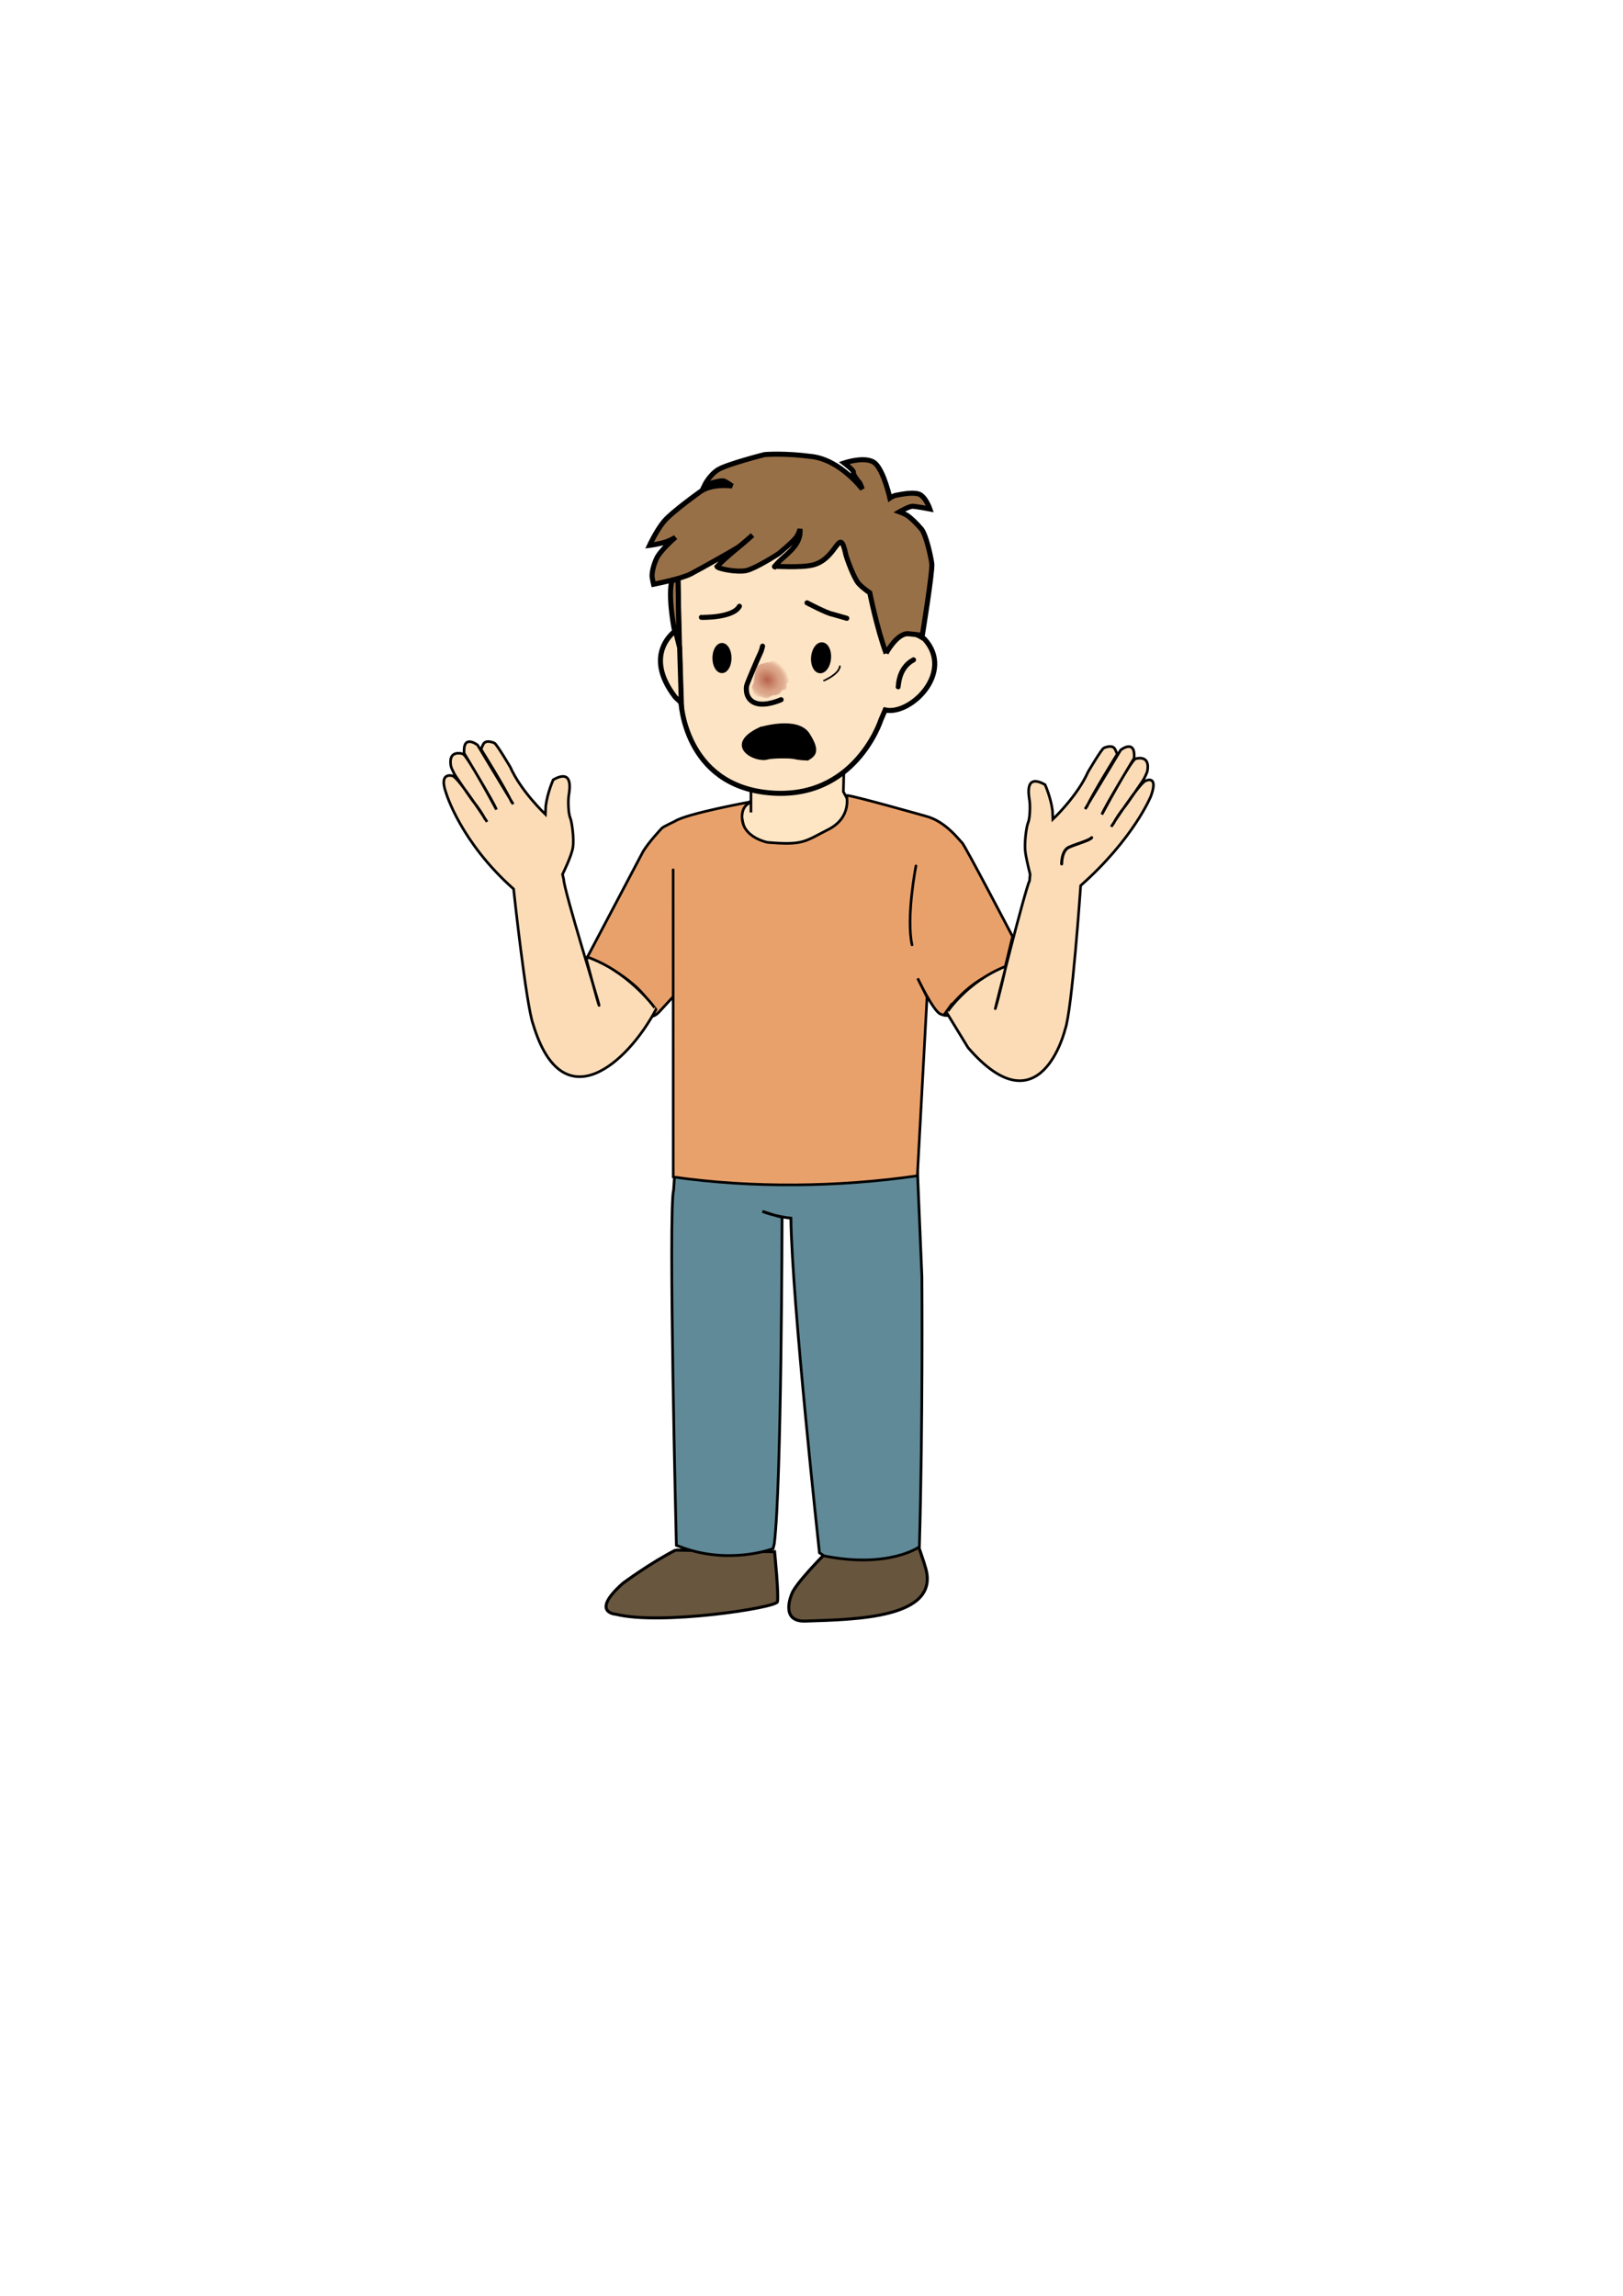 <?xml version="1.0" encoding="UTF-8" standalone="no"?>
<!-- Created with Inkscape (http://www.inkscape.org/) -->

<svg
   width="210mm"
   height="297mm"
   viewBox="0 0 210 297"
   version="1.1"
   id="svg1"
   inkscape:version="1.4 (86a8ad7, 2024-10-11)"
   sodipodi:docname="Fernando_explicando.svg"
   xmlns:inkscape="http://www.inkscape.org/namespaces/inkscape"
   xmlns:sodipodi="http://sodipodi.sourceforge.net/DTD/sodipodi-0.dtd"
   xmlns:xlink="http://www.w3.org/1999/xlink"
   xmlns="http://www.w3.org/2000/svg"
   xmlns:svg="http://www.w3.org/2000/svg">
  <sodipodi:namedview
     id="namedview1"
     pagecolor="#ffffff"
     bordercolor="#000000"
     borderopacity="0.25"
     inkscape:showpageshadow="2"
     inkscape:pageopacity="0.0"
     inkscape:pagecheckerboard="0"
     inkscape:deskcolor="#d1d1d1"
     inkscape:document-units="mm"
     inkscape:zoom="0.71891835"
     inkscape:cx="397.12437"
     inkscape:cy="561.25984"
     inkscape:window-width="1920"
     inkscape:window-height="1009"
     inkscape:window-x="-8"
     inkscape:window-y="-8"
     inkscape:window-maximized="1"
     inkscape:current-layer="layer1" />
  <defs
     id="defs1">
    <radialGradient
       inkscape:collect="always"
       xlink:href="#linearGradient165"
       id="radialGradient188"
       gradientUnits="userSpaceOnUse"
       gradientTransform="matrix(0.358,-0.434,0.507,0.419,66.838,92.228)"
       cx="37.63"
       cy="141.489"
       fx="37.63"
       fy="141.489"
       r="1.19" />
    <linearGradient
       id="linearGradient165"
       inkscape:collect="always">
      <stop
         style="stop-color:#b7624a;stop-opacity:1;"
         offset="0"
         id="stop165" />
      <stop
         style="stop-color:#b7624a;stop-opacity:0.498;"
         offset="0.568"
         id="stop169" />
      <stop
         style="stop-color:#fde4c4;stop-opacity:1;"
         offset="1"
         id="stop166" />
    </linearGradient>
  </defs>
  <g
     inkscape:label="Camada 1"
     inkscape:groupmode="layer"
     id="layer1">
    <g
       id="Fernando_speaking"
       transform="matrix(3.881,0,0,3.881,-490.815,-436.706)">
      <path
         style="fill:#68563e;fill-opacity:1;stroke:#000000;stroke-width:0.1;stroke-linecap:round;stroke-dasharray:none;paint-order:fill markers stroke"
         d="m 148.988,164.194 3.302,0.053 c 0,0 0.147,1.47 0.094,1.671 -0.053,0.201 -3.89,0.789 -5.387,0.414 0,0 -0.872,-0.05 0.241,-1.036 0,0 0.922,-0.682 1.751,-1.103 z"
         id="path171" />
      <path
         style="fill:#67553e;fill-opacity:1;stroke:#000000;stroke-width:0.1;stroke-linecap:round;stroke-dasharray:none;paint-order:fill markers stroke"
         d="m 153.928,164.361 c 0,0 -0.942,0.949 -1.063,1.29 0,0 -0.419,0.938 0.448,0.909 1.65,-0.055 4.554,-0.08 3.999,-1.815 -0.005,-0.043 -0.208,-0.633 -0.208,-0.633 l -2.968,-0.024 z"
         id="path172"
         sodipodi:nodetypes="ccscccc" />
      <path
         style="fill:#608a97;fill-opacity:1;stroke:#000000;stroke-width:0.091;stroke-linecap:round;stroke-dasharray:none;paint-order:fill markers stroke"
         d="m 148.992,151.498 8.062,0.073 0.147,3.494 c 0,0 0.038,4.822 -0.083,9.02 0,0 -1.019,0.734 -3.179,0.302 l -0.153,-0.104 c 0,0 -0.918,-8.387 -0.952,-11.152 -0.039,0 -0.635,-0.086 -0.95,-0.229 0,0 0.492,0.16 0.574,0.177 l 0.082,0.008 c 0,0 -0.017,8.958 -0.259,10.892 l -0.04,0.166 c 0,0 -1.478,0.568 -3.127,-0.073 l -0.098,-0.037 c 0,0 -0.275,-11.165 -0.092,-11.849 0,0 0.037,-0.65 0.067,-0.69 z"
         id="path173" />
      <path
         style="fill:#fee5c4;fill-opacity:1;stroke:#000000;stroke-width:0.088;stroke-linecap:round;stroke-dasharray:none;paint-order:fill markers stroke"
         d="m 154.609,137.828 -0.025,1.088 0.224,0.407 c 0.461,0.367 -3.079,3.683 -3.63,0.349 l -0.075,-0.174 0.399,-0.274 v 0.382 -0.922 c 0,0 1.022,0.108 1.329,0.017 0.307,-0.091 1.03,-0.316 1.296,-0.532 0.266,-0.216 0.482,-0.341 0.482,-0.341 z"
         id="path184"
         sodipodi:nodetypes="ccccccccsscc" />
      <path
         style="opacity:1;fill:#e9a16b;fill-opacity:1;stroke:#000000;stroke-width:0.088;stroke-linecap:round;stroke-dasharray:none;stroke-opacity:1;paint-order:fill markers stroke"
         d="m 148.908,141.518 0.004,10.238 c 2.625,0.376 5.513,0.341 8.139,-0.039 l 0.322,-5.956 -0.312,-0.625 c 0,0 0.509,1.068 0.748,1.184 0.24,0.116 0.501,0.022 0.501,0.022 l -0.138,-0.312 -0.262,0.363 c 0,0 0.763,-1.141 1.715,-1.424 l 0.328,-0.106 0.272,-1.12 c 0,0 -1.596,-3.054 -1.683,-3.127 -0.087,-0.073 -0.538,-0.712 -1.206,-0.886 0,0 -2.48,-0.704 -2.649,-0.693 0,0 0.193,0.73 -0.606,1.137 -0.799,0.407 -0.836,0.53 -2.027,0.429 0,0 -0.771,-0.15 -0.84,-0.743 0,0 -0.068,-0.339 0.164,-0.525 0.025,-0.022 0.134,-0.087 0.134,-0.087 0,0 -2.153,0.391 -2.549,0.653 0,0 -0.385,0.182 -0.426,0.224 -0.041,0.041 -0.455,0.486 -0.632,0.784 l -1.803,3.417 -0.057,0.103 c 0,0 1.598,0.627 2.086,1.562 l -0.164,0.339 c 0,0 0.195,0.211 0.462,-0.062 l 0.462,-0.501"
         id="path189"
         sodipodi:nodetypes="cccccsccccccsccscccccsccccccc" />
      <path
         style="opacity:1;fill:none;fill-opacity:1;stroke:#000000;stroke-width:0.088;stroke-linecap:round;stroke-dasharray:none;stroke-opacity:1;paint-order:fill markers stroke"
         d="m 157.003,141.388 c 0,0 -0.334,1.715 -0.131,2.63"
         id="path190" />
      <path
         style="opacity:1;fill:#fcdcb7;fill-opacity:1;stroke:#000000;stroke-width:0.088;stroke-linecap:round;stroke-dasharray:none;stroke-opacity:1;paint-order:fill markers stroke"
         d="m 146.088,144.438 -0.075,0.054 c 0,0 0.418,1.597 0.428,1.546 0.01,-0.051 -1.171,-3.823 -1.182,-4.203 l -0.039,-0.167 c 0,0 0.306,-0.614 0.347,-0.902 0.041,-0.288 -0.031,-0.843 -0.092,-0.986 -0.062,-0.144 -0.072,-0.545 -0.051,-0.709 0.021,-0.164 0.195,-0.956 -0.514,-0.555 0,0 -0.194,0.43 -0.249,0.873 l -0.011,0.28 c 0,0 -0.814,-0.767 -1.17,-1.573 0,0 -0.451,-0.767 -0.53,-0.803 -0.08,-0.036 -0.294,-0.111 -0.372,0.04 0,0 -0.074,0.14 -0.069,0.174 0,0 0.834,1.341 1.005,1.737 l 0.062,0.084 -1.188,-1.969 c 0,0 -0.498,-0.389 -0.447,0.276 0,0 1.022,1.683 1.074,1.873 0,0 -0.971,-1.814 -1.12,-1.855 0,0 -0.498,-0.164 -0.396,0.406 0,0.026 0.087,0.231 0.159,0.334 0,0 0.539,0.802 0.627,0.899 0.087,0.098 0.303,0.416 0.329,0.498 l 0.092,0.128 c 0,0 -0.956,-1.48 -1.151,-1.531 0,0 -0.478,-0.154 -0.216,0.57 0,0 0.478,1.63 2.25,3.2 0,0 0.421,3.909 0.654,4.519 0.976,3.235 3.141,1.29 4.093,-0.502 0.005,0 -0.792,-1.135 -2.082,-1.668 z"
         id="path191"
         sodipodi:nodetypes="ccsccscsccccsccccccccccscccccccsc" />
      <path
         style="opacity:1;fill:#fcdcb7;fill-opacity:1;stroke:#000000;stroke-width:0.088;stroke-linecap:round;stroke-dasharray:none;stroke-opacity:1;paint-order:fill markers stroke"
         d="m 160.003,144.733 c -0.064,0.285 -0.212,0.947 -0.354,1.413 -0.039,0.126 0.999,-3.99 1.143,-4.27 l 0.017,-0.211 c 0,0 -0.117,-0.447 -0.158,-0.735 -0.041,-0.288 0.031,-0.843 0.092,-0.986 0.062,-0.144 0.072,-0.545 0.051,-0.709 -0.021,-0.164 -0.195,-0.956 0.514,-0.555 0,0 0.194,0.43 0.249,0.873 l 0.011,0.28 c 0,0 0.814,-0.767 1.17,-1.573 0,0 0.45,-0.767 0.53,-0.803 0.08,-0.036 0.294,-0.111 0.372,0.04 0,0 0.074,0.14 0.069,0.174 0,0 -0.834,1.341 -1.005,1.737 l -0.062,0.084 1.188,-1.969 c 0,0 0.498,-0.389 0.447,0.276 0,0 -1.022,1.683 -1.074,1.873 0,0 0.971,-1.814 1.12,-1.855 0,0 0.498,-0.164 0.396,0.406 0,0.026 -0.087,0.231 -0.159,0.334 0,0 -0.539,0.802 -0.627,0.899 -0.087,0.098 -0.303,0.416 -0.329,0.498 l -0.092,0.128 c 0,0 0.956,-1.48 1.151,-1.531 0,0 0.437,-0.216 0.175,0.509 0,0 -0.57,1.414 -2.343,2.984 0,0 -0.288,4.187 -0.52,4.797 0,0 -0.821,3.399 -3.235,0.604 l -0.709,-1.161 c -0.005,0 0.673,-1.043 1.973,-1.552 z"
         id="path192"
         sodipodi:nodetypes="csccssscccccccccccccccscccccccccc" />
      <path
         style="fill:#fde4c4;fill-opacity:1;stroke:#000000;stroke-width:0.168;stroke-linecap:round;stroke-dasharray:none;paint-order:fill markers stroke"
         d="m 156.882,133.65 c 0.123,-0.02 0.409,0.179 0.409,0.179 1.006,1.108 -0.471,2.553 -1.314,2.361 l -0.143,0.333 c 0,0 -0.857,2.683 -3.715,2.429 -2.858,-0.254 -2.953,-3.064 -2.953,-3.064 l -0.108,-4.321 2.465,-1.292 4.318,0.428 0.08,2.887 z"
         id="path175"
         sodipodi:nodetypes="csccccccccc" />
      <g
         id="g177"
         transform="matrix(0.96,0,0,0.96,99.239,26.889)"
         style="fill:#987048;fill-opacity:1">
        <path
           style="opacity:1;fill:#987048;fill-opacity:1;stroke:#000000;stroke-width:0.175;stroke-linecap:round;stroke-dasharray:none;paint-order:fill markers stroke"
           d="m 59.134,111.886 c 0,0 0.38,-0.711 0.777,-0.678 0.397,0.033 0.48,0.066 0.48,0.066 0,0 0.364,-2.249 0.331,-2.497 -0.033,-0.248 -0.198,-1.009 -0.364,-1.207 -0.165,-0.198 -0.38,-0.397 -0.48,-0.463 -0.099,-0.066 -0.281,-0.132 -0.281,-0.132 0,0 0.335,-0.193 0.45,-0.193 0.116,0 0.608,0.094 0.608,0.094 0,0 -0.157,-0.459 -0.405,-0.525 -0.248,-0.066 -0.636,0.029 -0.752,0.046 -0.116,0.017 -0.232,0.099 -0.232,0.099 0,0 -0.198,-0.893 -0.496,-1.191 -0.298,-0.298 -1.092,-0.026 -1.092,-0.026 0,0 0.351,0.264 0.322,0.326 -0.029,0.062 0.175,0.324 0.204,0.345 0.029,0.021 0.103,0.236 0.103,0.236 0,0 -0.744,-0.996 -1.736,-1.129 -0.992,-0.132 -1.658,-0.07 -1.658,-0.07 0,0 -1.298,0.331 -1.608,0.521 -0.31,0.19 -0.481,0.555 -0.481,0.555 0,0 0.568,-0.228 0.713,-0.145 0.145,0.083 0.252,0.161 0.252,0.161 0,0 -0.666,-0.099 -1.087,0.182 0,0 -1.03,0.732 -1.293,1.06 -0.263,0.327 -0.491,0.819 -0.491,0.819 0,0 0.368,-0.047 0.59,-0.129 0.222,-0.082 0.316,-0.158 0.316,-0.158 0,0 -0.538,0.462 -0.667,0.754 -0.129,0.292 -0.164,0.538 -0.146,0.649 0.018,0.111 0.047,0.234 0.047,0.234 0,0 0.965,-0.187 1.298,-0.362 0.333,-0.175 1.549,-0.854 1.672,-0.947 0.123,-0.093 0.468,-0.398 0.468,-0.398 -0.396,0.375 -0.874,0.708 -1.233,1.095 0.035,0.076 0.707,0.209 1.028,0.133 0.322,-0.076 1.076,-0.561 1.076,-0.561 0.041,-0.018 0.567,-0.468 0.655,-0.602 0.088,-0.134 0.123,-0.275 0.123,-0.275 0.058,0.634 -0.608,0.921 -0.888,1.309 -0.114,-0.044 0.911,0.059 1.367,-0.07 0.838,-0.237 0.885,-1.395 1.111,-0.357 0.027,0.123 0.283,0.835 0.452,1.017 0.17,0.181 0.381,0.313 0.381,0.313 0,0 0.248,1.244 0.567,2.103 z"
           id="path176"
           sodipodi:nodetypes="cscssscscsccscsscscscsccscccsscsscsscsccsssccc" />
        <path
           style="opacity:1;fill:#987048;fill-opacity:1;stroke:#000000;stroke-width:0.175;stroke-linecap:round;stroke-dasharray:none;paint-order:fill markers stroke"
           d="m 51.911,109.314 0.03,2.522 c 0,0 -0.431,-1.688 -0.249,-2.465 z"
           id="path177"
           sodipodi:nodetypes="cccc" />
      </g>
      <path
         style="fill:none;fill-opacity:1;stroke:#000000;stroke-width:0.168;stroke-linecap:round;stroke-dasharray:none;paint-order:fill markers stroke"
         d="m 149.85,133.102 c 0.002,0.001 1.051,0.031 1.268,-0.37"
         id="path178"
         sodipodi:nodetypes="cc" />
      <path
         style="fill:none;fill-opacity:1;stroke:#000000;stroke-width:0.168;stroke-linecap:round;stroke-dasharray:none;paint-order:fill markers stroke"
         d="m 153.372,132.618 c 0,0 0.674,0.355 0.849,0.379 l 0.477,0.137"
         id="path179"
         sodipodi:nodetypes="ccc" />
      <ellipse
         style="fill:#000000;fill-opacity:1;stroke:#000000;stroke-width:0.168;stroke-linecap:round;stroke-dasharray:none;paint-order:fill markers stroke"
         id="ellipse179"
         ry="0.418"
         rx="0.234"
         cy="134.459"
         cx="150.536" />
      <ellipse
         style="fill:#000000;fill-opacity:1;stroke:#000000;stroke-width:0.168;stroke-linecap:round;stroke-dasharray:none;paint-order:fill markers stroke"
         id="ellipse180"
         cx="164.823"
         cy="120.735"
         rx="0.25"
         ry="0.433"
         transform="rotate(4.929)" />
      <path
         style="fill:none;fill-opacity:1;stroke:#000000;stroke-width:0.168;stroke-linecap:round;stroke-dasharray:none;paint-order:fill markers stroke"
         d="m 151.89,134.062 c 0,0 -0.04,0.167 -0.071,0.222 -0.032,0.056 -0.437,0.992 -0.46,1.095 -0.024,0.103 -0.04,0.464 0.301,0.583 0.341,0.119 0.848,-0.115 0.848,-0.115"
         id="path180"
         sodipodi:nodetypes="csssc" />
      <path
         style="fill:none;fill-opacity:1;stroke:#000000;stroke-width:0.168;stroke-linecap:round;stroke-dasharray:none;paint-order:fill markers stroke"
         d="m 156.411,135.417 c 0.011,-0.022 0,-0.629 0.511,-0.898"
         id="path181" />
      <path
         style="fill:#fde4c4;fill-opacity:1;stroke:#000000;stroke-width:0.168;stroke-linecap:round;stroke-dasharray:none;paint-order:fill markers stroke"
         d="m 149.182,135.955 -0.205,-0.194 c -1.111,-1.445 0.007,-2.209 0.007,-2.209 l 0.141,0.563 z"
         id="path183"
         sodipodi:nodetypes="ccccc" />
      <path
         style="fill:url(#radialGradient188);stroke:none;stroke-width:0.106;stroke-linecap:round;stroke-dasharray:none;paint-order:fill markers stroke"
         d="m 151.686,135.775 c 0,0 0.068,-0.035 0.117,-0.026 0.05,0.009 0.082,0.023 0.125,0.034 0.043,0.011 0.08,0.016 0.118,0.006 0.037,-0.01 0.045,-0.009 0.074,-0.023 0.029,-0.015 0.038,-0.035 0.082,-0.05 0.044,-0.015 0.009,-0.021 0.057,-0.018 0.048,0.002 -0.01,0.017 0.062,-9.9e-4 0.072,-0.018 0.068,-0.018 0.109,-0.043 0.041,-0.025 -0.016,0.051 0.047,-0.03 0.063,-0.082 0.027,-0.08 0.085,-0.095 0.058,-0.015 0.039,0.023 0.092,-0.024 0.054,-0.046 0.044,-0.099 0.044,-0.099 0,0 -0.026,-0.03 -0.009,-0.063 0.017,-0.034 -0.025,-0.012 0.027,-0.051 0.052,-0.039 0.028,-0.018 0.052,-0.039 0.024,-0.021 0.019,0.002 0.049,-0.049 0.03,-0.051 0.03,-0.026 0.032,-0.059 0.002,-0.033 0,0 -0.001,-0.076 -10e-4,-0.076 0.003,-0.044 -0.003,-0.098 -0.006,-0.053 0.056,-0.051 -0.022,-0.115 -0.078,-0.064 -0.09,-0.028 -0.106,-0.086 -0.04,-0.152 -0.087,-0.072 -0.165,-0.118 -0.027,-0.016 -0.122,-0.049 -0.159,-0.065 -0.037,-0.016 -0.041,-0.019 -0.057,-0.025 -0.016,-0.007 0.032,-0.016 -0.049,-0.006 -0.081,0.01 -0.021,-0.013 -0.091,0.012 -0.07,0.025 -0.06,0.022 -0.111,0.036 -0.051,0.013 0.073,-0.029 -0.091,0.013 -0.164,0.042 -0.159,0.033 -0.177,0.049 -0.018,0.015 -0.046,0.019 -0.057,0.033 -0.011,0.014 0.006,-0.005 -0.038,0.035 -0.108,0.088 -0.108,0.524 -0.138,0.574 -0.02,0.034 -0.019,0.038 -0.037,0.082 -0.018,0.045 -0.029,0.029 -0.017,0.062 0.012,0.033 0.016,0.036 0.027,0.062 0.01,0.027 0.02,0.035 0.02,0.064 3.5e-4,0.029 -0.007,0.06 -0.002,0.077 0.004,0.017 0.003,0.039 0.017,0.054 0.015,0.015 0.015,0.018 0.029,0.029 0.014,0.011 0.03,0.018 0.03,0.018 z"
         id="path187"
         sodipodi:nodetypes="cccscccsscsscccsscssssssssssscscsscccscscc" />
      <path
         style="fill:none;fill-opacity:1;stroke:#000000;stroke-width:0.057;stroke-linecap:round;stroke-dasharray:none;stroke-opacity:1;paint-order:fill markers stroke"
         d="m 153.938,135.207 c 0.003,0.003 0.5,-0.208 0.529,-0.473"
         id="path188"
         sodipodi:nodetypes="cc" />
      <path
         style="opacity:1;fill:#fcdcb7;fill-opacity:1;stroke:#000000;stroke-width:0.1;stroke-linecap:round;stroke-dasharray:none;stroke-opacity:1;paint-order:fill markers stroke"
         d="m 161.861,141.322 c 0,0 -0.006,-0.444 0.24,-0.555 0.246,-0.111 0.707,-0.234 0.76,-0.322"
         id="path193" />
      <path
         style="opacity:1;fill:#000000;fill-opacity:1;stroke:#000000;stroke-width:0.081;stroke-linecap:round;stroke-dasharray:none;stroke-opacity:1;paint-order:fill markers stroke"
         d="m 151.807,136.802 c 0,0 1.24,-0.387 1.614,0.193 0.373,0.58 0.193,0.707 -0.027,0.84 0,0 -0.28,-0.006 -0.433,-0.047 -0.153,-0.04 -0.77,-0.03 -0.907,0.013 -0.404,0.127 -1.469,-0.429 -0.247,-1 z"
         id="path194"
         sodipodi:nodetypes="csccsc" />
    </g>
  </g>
</svg>
